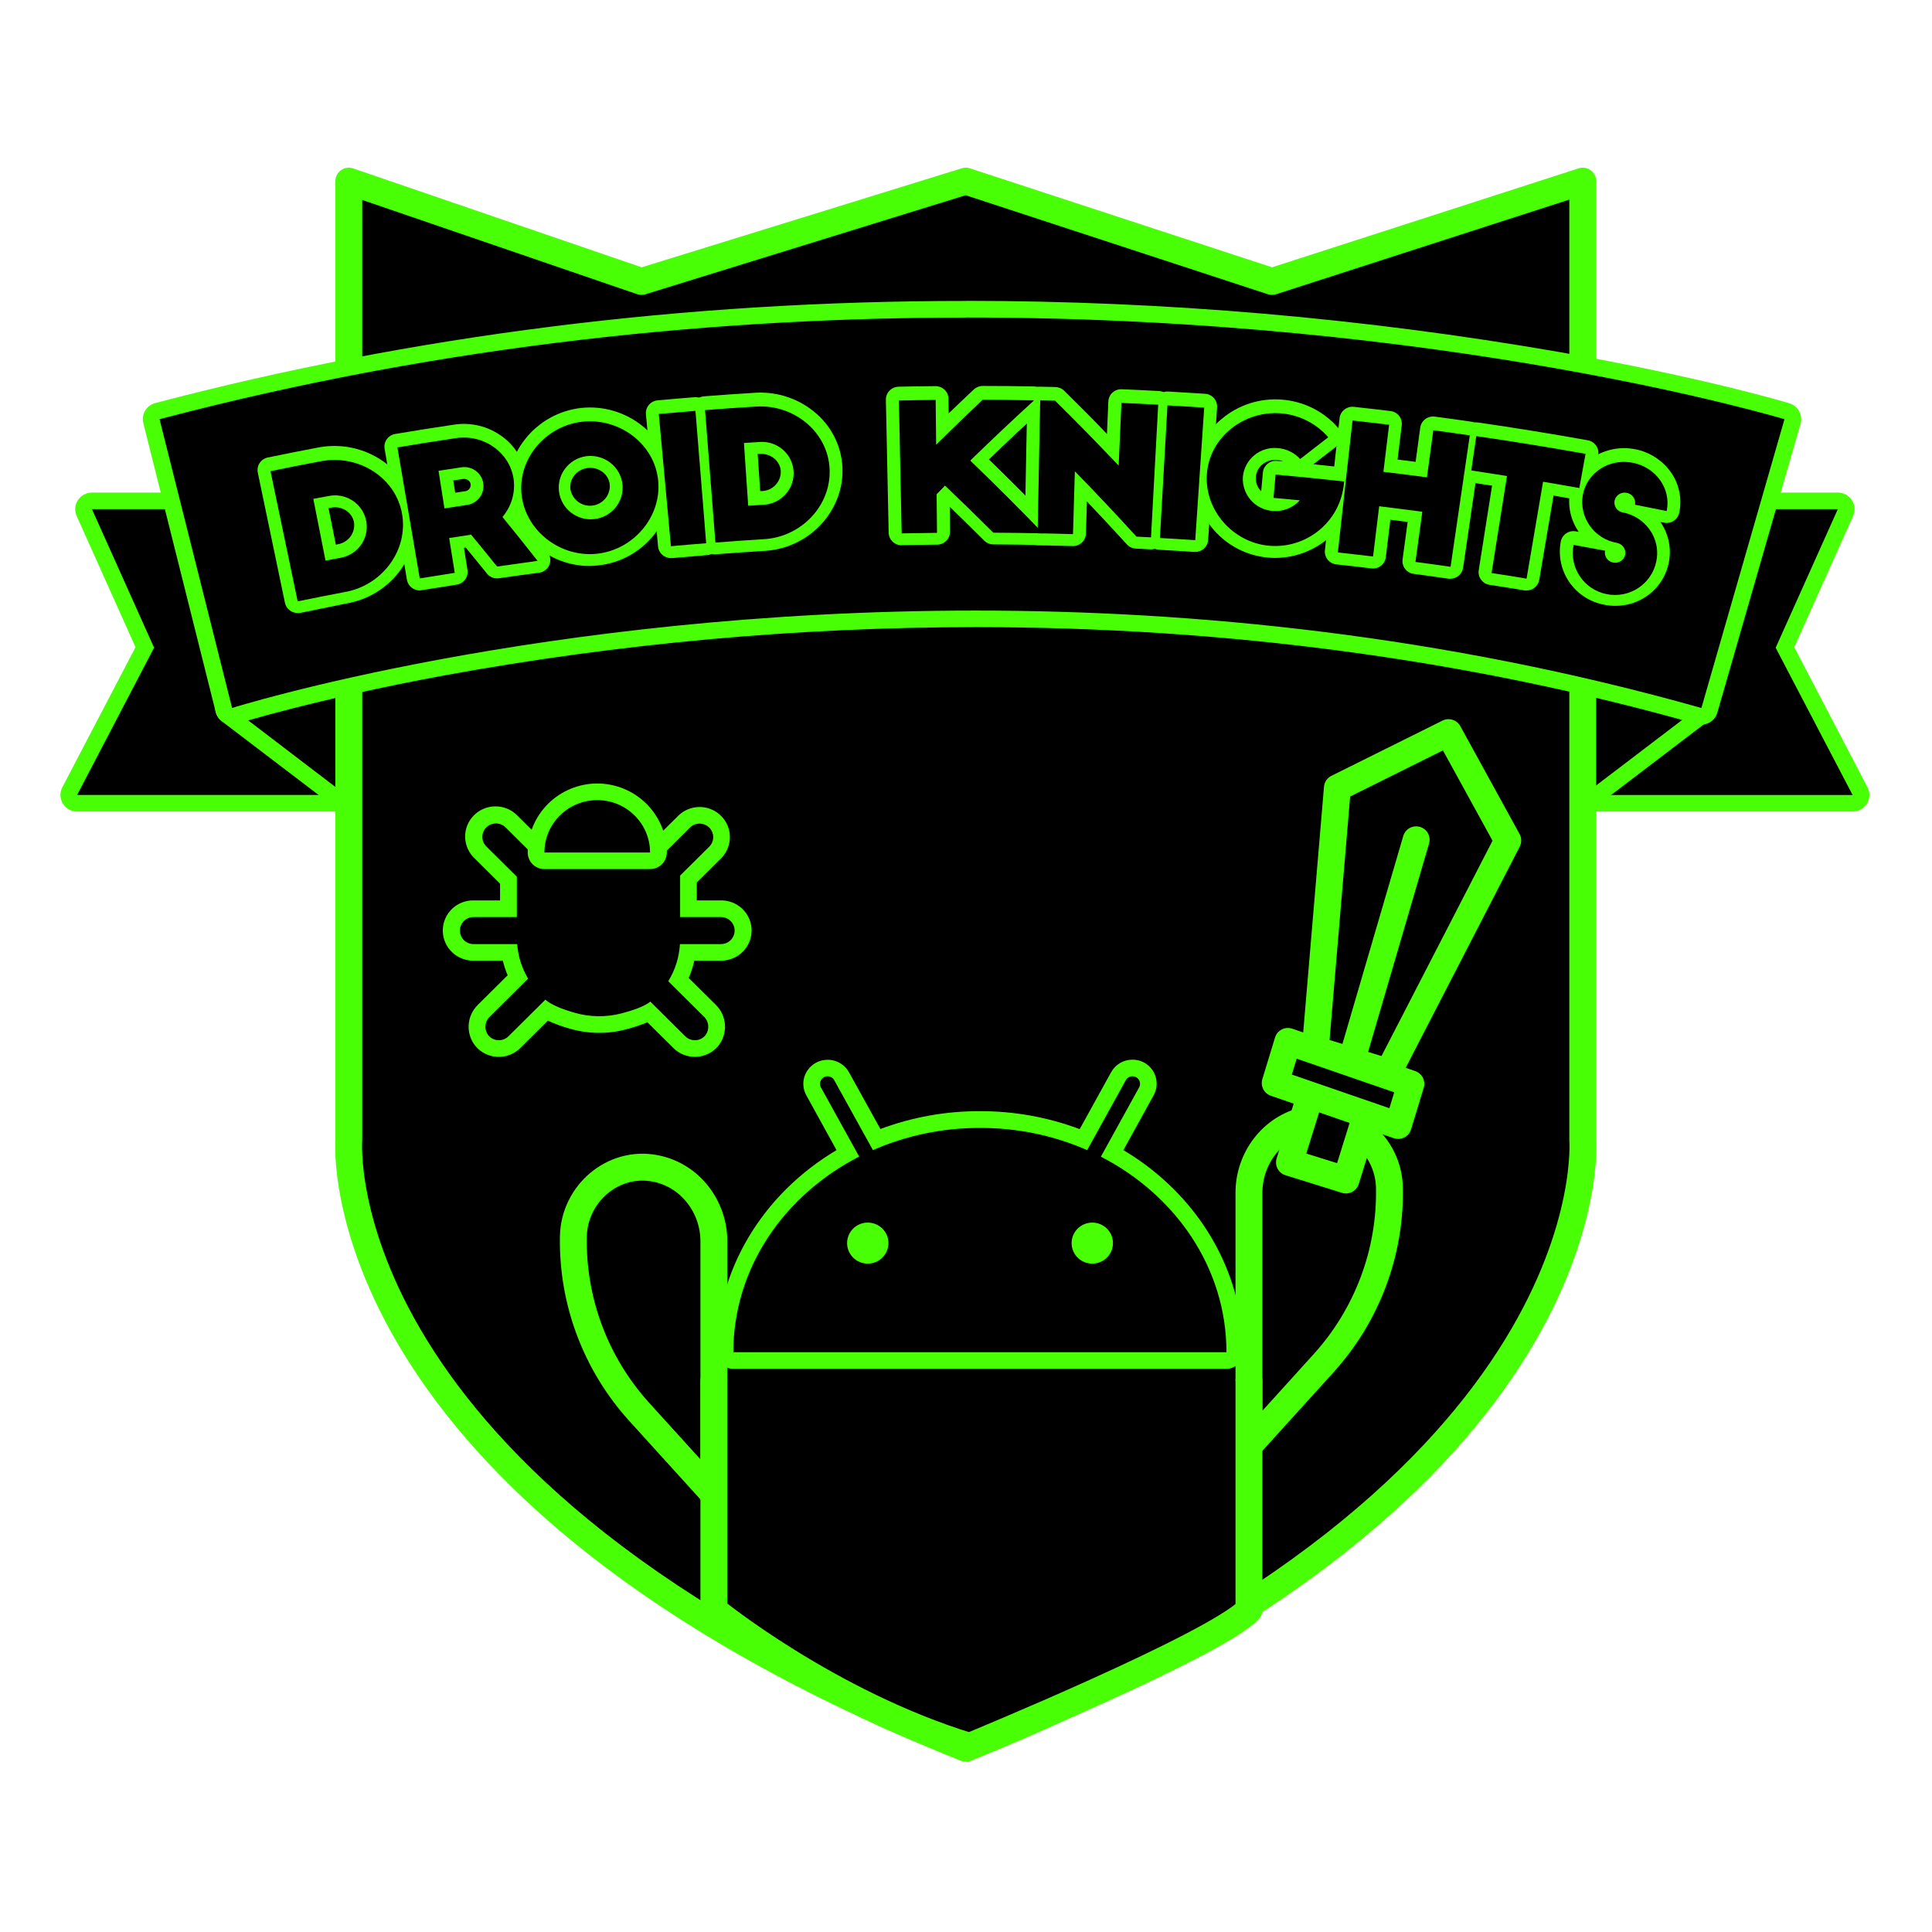 <?xml version="1.0" encoding="UTF-8" standalone="no"?>
<svg width="64px" height="64px" viewBox="0 0 64 64" version="1.1" xmlns="http://www.w3.org/2000/svg" xmlns:xlink="http://www.w3.org/1999/xlink">
    <!-- Generator: Sketch 42 (36781) - http://www.bohemiancoding.com/sketch -->
    <title>favicon</title>
    <desc>Created with Sketch.</desc>
    <defs></defs>
    <g id="드로이드나이츠" stroke="none" stroke-width="1" fill="none" fill-rule="evenodd">
        <g id="favicon" fill-rule="nonzero">
            <g id="dk_main_badge" transform="translate(2, 6)">
                <g id="Asset-1">
                    <g id="Layer_2">
                        <g id="Layer_1-2">
                            <path d="M49.923,20.609 C49.77,20.609 49.646,20.486 49.646,20.334 L49.646,10.867 C49.646,10.715 49.77,10.592 49.923,10.592 L58.882,10.592 C58.976,10.592 59.064,10.639 59.115,10.717 C59.166,10.795 59.174,10.894 59.136,10.979 L57.131,15.448 L59.62,20.208 C59.665,20.293 59.661,20.395 59.611,20.477 C59.561,20.559 59.471,20.609 59.374,20.609 L49.923,20.609 Z" id="Shape" fill="#000000"></path>
                            <path d="M58.88,10.867 L56.821,15.457 L59.37,20.335 L49.923,20.335 L49.923,10.867 L58.882,10.867 L58.88,10.867 Z M58.882,10.317 L49.923,10.317 C49.617,10.317 49.368,10.563 49.368,10.867 L49.368,20.334 C49.368,20.638 49.617,20.884 49.923,20.884 L59.371,20.884 C59.565,20.884 59.745,20.784 59.845,20.62 C59.946,20.456 59.953,20.252 59.864,20.081 L57.437,15.439 L59.387,11.091 C59.463,10.92 59.448,10.723 59.346,10.567 C59.243,10.411 59.068,10.317 58.88,10.317 L58.882,10.317 Z" id="Shape" fill="#49FF06"></path>
                            <path d="M50.461,20.609 C50.308,20.609 50.184,20.486 50.184,20.334 L50.184,16.024 C50.184,15.933 50.229,15.849 50.304,15.797 C50.379,15.746 50.475,15.735 50.56,15.767 L54.342,17.192 C54.436,17.228 54.503,17.311 54.518,17.409 C54.532,17.508 54.492,17.606 54.412,17.667 L50.63,20.552 C50.582,20.589 50.522,20.609 50.461,20.609 L50.461,20.609 Z" id="Shape" fill="#000000"></path>
                            <path d="M50.461,16.028 L54.243,17.453 L50.461,20.334 L50.461,16.024 L50.461,16.028 Z M50.461,15.473 C50.155,15.473 49.906,15.72 49.906,16.024 L49.906,20.334 C49.906,20.544 50.026,20.735 50.216,20.827 C50.405,20.92 50.631,20.898 50.798,20.771 L54.581,17.89 C54.74,17.769 54.821,17.571 54.792,17.374 C54.763,17.176 54.628,17.01 54.44,16.939 L50.658,15.514 C50.595,15.49 50.528,15.478 50.461,15.478 L50.461,15.473 Z" id="Shape" fill="#49FF06"></path>
                            <path d="M0.555,20.609 C0.458,20.609 0.368,20.559 0.318,20.477 C0.268,20.395 0.264,20.293 0.309,20.208 L2.798,15.448 L0.792,10.979 C0.754,10.894 0.762,10.795 0.813,10.717 C0.864,10.639 0.952,10.592 1.046,10.592 L10.005,10.592 C10.158,10.592 10.282,10.715 10.282,10.867 L10.282,20.334 C10.282,20.486 10.158,20.609 10.005,20.609 L0.555,20.609 Z" id="Shape" fill="#000000"></path>
                            <path d="M10.005,10.867 L10.005,20.334 L0.555,20.334 L3.104,15.456 L1.046,10.867 L10.005,10.867 L10.005,10.867 Z M10.005,10.317 L1.046,10.317 C0.858,10.317 0.683,10.411 0.581,10.567 C0.478,10.723 0.463,10.92 0.539,11.091 L2.489,15.439 L0.062,20.085 C-0.025,20.255 -0.017,20.458 0.083,20.621 C0.184,20.784 0.362,20.884 0.555,20.884 L10.005,20.884 C10.311,20.884 10.56,20.638 10.56,20.334 L10.56,10.867 C10.56,10.563 10.311,10.317 10.005,10.317 L10.005,10.317 Z" id="Shape" fill="#49FF06"></path>
                            <path d="M9.465,20.609 C9.404,20.609 9.344,20.589 9.296,20.552 L5.514,17.672 C5.434,17.611 5.394,17.512 5.408,17.414 C5.423,17.315 5.49,17.232 5.584,17.197 L9.366,15.774 C9.451,15.742 9.547,15.753 9.622,15.805 C9.697,15.856 9.742,15.941 9.742,16.031 L9.742,20.341 C9.742,20.493 9.618,20.617 9.465,20.617 L9.465,20.609 Z" id="Shape" fill="#000000"></path>
                            <path d="M9.465,16.028 L9.465,20.339 L5.683,17.453 L9.465,16.028 L9.465,16.028 Z M9.465,15.478 C9.398,15.478 9.331,15.49 9.268,15.514 L5.486,16.939 C5.298,17.01 5.163,17.176 5.134,17.374 C5.105,17.571 5.186,17.769 5.345,17.89 L9.128,20.771 C9.295,20.898 9.521,20.92 9.71,20.827 C9.9,20.735 10.02,20.544 10.02,20.334 L10.02,16.024 C10.02,15.72 9.771,15.473 9.465,15.473 L9.465,15.478 Z" id="Shape" fill="#49FF06"></path>
                            <path d="M50.431,31.76 L50.431,0 L40.137,3.323 L29.993,0 L19.249,3.323 L9.554,0 L9.554,31.76 C9.554,31.76 8.629,43.345 29.993,51.914 C51.36,43.345 50.431,31.76 50.431,31.76 Z" id="Shape" stroke="#49FF06" stroke-width="0.891" stroke-linecap="round" stroke-linejoin="round" fill="#000000"></path>
                            <path d="M54.361,17.729 C54.335,17.728 54.309,17.725 54.285,17.718 C46.732,15.583 38.67,14.501 30.322,14.501 C16.115,14.501 5.872,17.683 5.77,17.711 C5.697,17.735 5.617,17.728 5.549,17.691 C5.482,17.654 5.433,17.591 5.414,17.517 L3.016,7.951 C2.979,7.806 3.067,7.658 3.214,7.619 C11.712,5.378 20.727,4.242 30.012,4.242 C45.821,4.242 57.081,7.587 57.192,7.621 C57.336,7.665 57.419,7.816 57.377,7.96 L54.622,17.529 C54.589,17.645 54.483,17.726 54.361,17.729 Z" id="Shape" fill="#000000"></path>
                            <path d="M30.012,4.517 C45.96,4.517 57.113,7.887 57.113,7.887 L54.361,17.453 C45.795,15.033 37.535,14.226 30.324,14.226 C15.901,14.226 5.688,17.453 5.688,17.453 L3.285,7.887 C12.864,5.361 22.036,4.52 30.012,4.52 L30.012,4.517 Z M30.012,3.969 C20.703,3.966 11.663,5.106 3.143,7.352 C2.85,7.43 2.674,7.726 2.748,8.017 L5.145,17.586 C5.182,17.734 5.28,17.859 5.413,17.932 C5.547,18.006 5.705,18.021 5.851,17.975 C5.876,17.967 8.44,17.166 12.717,16.374 C18.523,15.314 24.414,14.778 30.318,14.774 C38.639,14.774 46.677,15.852 54.205,17.984 C54.5,18.067 54.806,17.898 54.89,17.606 L57.645,8.037 C57.729,7.748 57.564,7.447 57.276,7.359 C57.16,7.324 54.4,6.498 49.641,5.659 C43.159,4.535 36.592,3.968 30.012,3.966 L30.012,3.969 Z" id="Shape" fill="#49FF06"></path>
                            <path d="M22.295,39.069 C22.142,39.069 22.018,38.946 22.018,38.794 C22.018,36.097 23.568,33.596 26.086,32.202 L24.954,30.154 C24.886,30.034 24.869,29.89 24.909,29.757 C24.968,29.553 25.146,29.404 25.359,29.381 C25.573,29.358 25.779,29.465 25.881,29.652 L27.04,31.743 C28.124,31.303 29.284,31.079 30.455,31.083 L30.472,31.083 C31.645,31.079 32.808,31.305 33.893,31.747 L35.051,29.649 C35.142,29.48 35.319,29.375 35.513,29.374 C35.748,29.373 35.956,29.528 36.02,29.753 C36.06,29.887 36.043,30.031 35.974,30.153 L34.843,32.201 C37.357,33.596 38.906,36.096 38.906,38.788 C38.906,38.94 38.782,39.063 38.628,39.063 L22.295,39.069 Z M26.748,34.774 C26.523,34.774 26.341,34.956 26.341,35.179 C26.341,35.402 26.523,35.583 26.748,35.583 C26.973,35.583 27.156,35.402 27.156,35.179 C27.156,35.072 27.114,34.968 27.037,34.892 C26.96,34.816 26.856,34.774 26.748,34.774 L26.748,34.774 Z M34.185,34.774 C33.96,34.776 33.779,34.957 33.778,35.18 C33.778,35.403 33.96,35.584 34.184,35.584 C34.409,35.584 34.591,35.403 34.591,35.18 C34.592,34.957 34.41,34.775 34.184,34.773 L34.185,34.774 Z" id="Shape" fill="#000000"></path>
                            <path d="M35.515,29.653 C35.557,29.653 35.598,29.663 35.635,29.683 C35.693,29.715 35.737,29.769 35.755,29.833 C35.774,29.897 35.766,29.965 35.734,30.023 L34.468,32.316 C36.952,33.592 38.628,36.011 38.628,38.794 L22.293,38.794 C22.293,36.011 23.973,33.587 26.461,32.314 L25.194,30.022 C25.152,29.943 25.154,29.848 25.201,29.772 C25.247,29.697 25.331,29.651 25.421,29.653 C25.511,29.655 25.593,29.705 25.635,29.783 L26.917,32.099 C28.031,31.611 29.236,31.361 30.454,31.365 L30.472,31.365 C31.692,31.361 32.899,31.611 34.015,32.099 L35.294,29.782 C35.338,29.702 35.423,29.652 35.515,29.653 L35.515,29.653 Z M34.183,35.859 L34.183,35.859 C34.562,35.859 34.868,35.555 34.868,35.179 C34.868,34.804 34.562,34.5 34.183,34.5 C33.805,34.5 33.498,34.804 33.498,35.179 C33.498,35.36 33.57,35.533 33.698,35.66 C33.827,35.788 34.002,35.859 34.183,35.859 L34.183,35.859 Z M26.746,35.859 C27.124,35.859 27.431,35.555 27.431,35.179 C27.431,34.804 27.124,34.5 26.746,34.5 L26.746,34.5 C26.367,34.5 26.061,34.804 26.061,35.179 C26.061,35.555 26.367,35.859 26.746,35.859 L26.746,35.859 Z M35.514,29.103 L35.514,29.103 C35.217,29.102 34.945,29.264 34.805,29.523 L33.766,31.404 C32.714,31.008 31.597,30.807 30.471,30.809 L30.453,30.809 C29.329,30.806 28.215,31.006 27.164,31.4 L26.123,29.52 C25.965,29.237 25.652,29.076 25.329,29.112 C25.005,29.147 24.735,29.372 24.643,29.682 C24.583,29.886 24.609,30.105 24.714,30.29 L25.711,32.099 C23.247,33.566 21.736,36.083 21.736,38.794 C21.736,39.098 21.984,39.344 22.291,39.344 L22.291,39.344 L38.626,39.344 C38.932,39.344 39.18,39.098 39.18,38.794 C39.18,36.088 37.675,33.566 35.214,32.099 L36.215,30.285 C36.43,29.898 36.289,29.413 35.9,29.199 L35.89,29.193 C35.773,29.133 35.642,29.101 35.51,29.102 L35.514,29.103 Z M34.183,35.309 C34.149,35.309 34.116,35.295 34.092,35.271 C34.067,35.246 34.054,35.214 34.054,35.179 C34.054,35.108 34.112,35.051 34.183,35.051 C34.255,35.051 34.313,35.108 34.313,35.179 C34.313,35.213 34.3,35.246 34.276,35.271 C34.252,35.295 34.219,35.309 34.184,35.309 L34.183,35.309 Z M26.747,35.309 C26.676,35.308 26.618,35.251 26.618,35.18 C26.618,35.128 26.65,35.081 26.698,35.062 C26.747,35.042 26.803,35.053 26.839,35.09 C26.876,35.127 26.887,35.182 26.867,35.23 C26.847,35.278 26.799,35.309 26.747,35.309 Z" id="Shape" fill="#49FF06"></path>
                            <path d="M21.648,43.497 L21.648,35.119 C21.648,33.981 20.874,32.952 19.752,32.714 L19.701,32.704 C18.306,32.434 17.02,33.548 16.994,34.957 L16.994,34.957 C16.952,37.1 17.732,39.179 19.177,40.773 L21.648,43.497 Z" id="Shape" stroke="#49FF06" stroke-width="0.891" stroke-linecap="round" stroke-linejoin="round" fill="#000000"></path>
                            <path d="M39.373,41.888 L39.373,33.509 C39.373,32.371 40.146,31.342 41.269,31.105 L41.32,31.095 C42.715,30.824 44.001,31.938 44.027,33.348 L44.027,33.348 C44.068,35.49 43.288,37.567 41.844,39.16 L39.373,41.888 Z" id="Shape" stroke="#49FF06" stroke-width="0.891" stroke-linecap="round" stroke-linejoin="round" fill="#000000"></path>
                            <path d="M21.648,39.744 L21.648,47.337 C21.648,47.337 25.439,50.423 30.117,51.851 C30.117,51.851 38.183,48.539 39.373,47.337 L39.373,39.744" id="Shape" stroke="#49FF06" stroke-width="0.891" stroke-linecap="round" stroke-linejoin="round" fill="#000000"></path>
                            <path d="M21.018,28.733 C20.825,28.733 20.64,28.657 20.504,28.521 L19.507,27.53 C19.239,27.662 18.957,27.763 18.667,27.832 C18.107,27.979 17.517,27.972 16.961,27.811 C16.661,27.733 16.372,27.619 16.099,27.472 L15.038,28.522 C14.894,28.665 14.696,28.741 14.493,28.733 C14.29,28.724 14.099,28.632 13.967,28.478 C13.725,28.178 13.752,27.745 14.031,27.477 L15.149,26.369 C15.019,26.11 14.93,25.833 14.884,25.548 L13.706,25.548 C13.439,25.557 13.189,25.422 13.053,25.194 C12.917,24.967 12.917,24.684 13.053,24.457 C13.189,24.23 13.439,24.094 13.706,24.103 L14.844,24.103 L14.844,23.157 L13.919,22.24 C13.727,22.059 13.649,21.789 13.715,21.535 C13.781,21.28 13.982,21.081 14.238,21.016 C14.495,20.95 14.767,21.027 14.949,21.218 L15.874,22.135 L19.744,22.135 L20.668,21.218 C20.955,20.949 21.405,20.955 21.684,21.232 C21.963,21.509 21.97,21.956 21.698,22.24 L20.815,23.116 L20.815,24.101 L21.864,24.101 C22.131,24.091 22.381,24.227 22.517,24.454 C22.653,24.681 22.653,24.964 22.517,25.192 C22.381,25.419 22.131,25.555 21.864,25.545 L20.773,25.545 C20.727,25.862 20.628,26.169 20.481,26.454 L21.51,27.475 C21.789,27.742 21.817,28.176 21.574,28.475 C21.436,28.638 21.233,28.732 21.018,28.733 Z" id="Shape" fill="#000000"></path>
                            <path d="M21.176,21.283 C21.358,21.283 21.523,21.392 21.592,21.56 C21.662,21.727 21.624,21.919 21.495,22.047 L20.53,23.004 L20.53,24.379 L21.864,24.379 C22.03,24.372 22.187,24.456 22.272,24.597 C22.357,24.738 22.357,24.915 22.272,25.056 C22.187,25.198 22.03,25.281 21.864,25.274 L20.524,25.274 C20.499,25.709 20.366,26.132 20.137,26.504 L21.314,27.673 C21.491,27.839 21.512,28.11 21.363,28.301 C21.282,28.396 21.164,28.454 21.038,28.459 C20.912,28.464 20.79,28.417 20.7,28.329 L19.543,27.18 C19.343,27.342 18.953,27.474 18.594,27.568 C18.082,27.702 17.544,27.696 17.036,27.549 C16.666,27.444 16.27,27.296 16.065,27.116 L14.843,28.329 C14.754,28.417 14.631,28.464 14.505,28.459 C14.379,28.454 14.261,28.396 14.18,28.301 C14.031,28.11 14.052,27.839 14.229,27.673 L15.493,26.419 C15.285,26.07 15.162,25.678 15.132,25.274 L13.706,25.274 C13.54,25.281 13.383,25.198 13.298,25.056 C13.213,24.915 13.213,24.738 13.298,24.597 C13.383,24.456 13.54,24.372 13.706,24.379 L15.121,24.379 L15.121,23.043 L14.117,22.047 C13.999,21.935 13.952,21.768 13.993,21.612 C14.034,21.455 14.158,21.332 14.316,21.292 C14.474,21.251 14.642,21.298 14.755,21.414 L15.756,22.409 L19.855,22.409 L20.857,21.414 C20.941,21.33 21.056,21.283 21.176,21.283 L21.176,21.283 Z M21.176,20.733 C20.909,20.733 20.653,20.838 20.465,21.026 L19.625,21.858 L15.986,21.858 L15.146,21.026 C14.895,20.761 14.518,20.653 14.163,20.744 C13.809,20.834 13.532,21.109 13.44,21.461 C13.349,21.813 13.458,22.187 13.724,22.436 L14.565,23.271 L14.565,23.827 L13.705,23.827 C13.338,23.816 12.995,24.004 12.808,24.317 C12.622,24.63 12.622,25.019 12.808,25.332 C12.995,25.645 13.338,25.833 13.705,25.822 L14.656,25.822 C14.696,25.988 14.75,26.151 14.816,26.308 L13.834,27.282 C13.453,27.651 13.418,28.248 13.755,28.658 C13.936,28.871 14.2,28.998 14.481,29.01 C14.762,29.021 15.035,28.916 15.234,28.718 L16.148,27.811 C16.385,27.919 16.63,28.008 16.88,28.077 C17.485,28.252 18.126,28.26 18.734,28.1 C18.977,28.039 19.215,27.96 19.446,27.864 L20.307,28.717 C20.505,28.915 20.779,29.021 21.06,29.009 C21.341,28.998 21.604,28.87 21.786,28.657 C22.122,28.247 22.088,27.65 21.706,27.281 L20.815,26.397 C20.895,26.212 20.957,26.019 21,25.822 L21.861,25.822 C22.227,25.833 22.571,25.645 22.757,25.332 C22.944,25.019 22.944,24.63 22.757,24.317 C22.571,24.004 22.227,23.816 21.861,23.827 L21.082,23.827 L21.082,23.231 L21.884,22.436 C22.171,22.151 22.257,21.722 22.102,21.349 C21.946,20.976 21.58,20.733 21.173,20.733 L21.176,20.733 Z" id="Shape" fill="#49FF06"></path>
                            <path d="M16.035,22.516 C15.882,22.516 15.758,22.393 15.758,22.241 C15.758,21.13 16.666,20.23 17.785,20.23 C18.905,20.23 19.812,21.13 19.812,22.241 C19.812,22.393 19.688,22.516 19.535,22.516 L16.035,22.516 Z" id="Shape" fill="#000000"></path>
                            <path d="M17.785,20.505 C18.751,20.505 19.534,21.282 19.534,22.24 L16.035,22.24 C16.035,21.282 16.819,20.505 17.785,20.505 L17.785,20.505 Z M17.785,19.954 C16.514,19.958 15.485,20.979 15.481,22.24 C15.481,22.544 15.729,22.79 16.035,22.79 L19.535,22.79 C19.841,22.79 20.089,22.544 20.089,22.24 C20.085,20.979 19.056,19.958 17.786,19.954 L17.785,19.954 Z" id="Shape" fill="#49FF06"></path>
                            <path id="Shape" stroke="#49FF06" stroke-width="0.891" stroke-linecap="round" stroke-linejoin="round" fill="#000000"></path>
                            <polygon id="Shape" stroke="#49FF06" stroke-width="0.891" stroke-linecap="round" stroke-linejoin="round" fill="#000000" points="45.984 18.269 42.303 20.099 41.569 28.771 43.989 29.519 47.947 21.843"></polygon>
                            <rect id="Rectangle-path" stroke="#49FF06" stroke-width="0.891" stroke-linecap="round" stroke-linejoin="round" fill="#000000" transform="translate(42.09, 31.387) rotate(17.3) translate(-42.09, -31.387) " x="41.11" y="29.91" width="1.959" height="2.954"></rect>
                            <path d="M44.912,21.819 L42.77,29.142" id="Shape" stroke="#49FF06" stroke-width="0.891" stroke-linecap="round" stroke-linejoin="round" fill="#000000"></path>
                            <polygon id="Shape" stroke="#49FF06" stroke-width="0.891" stroke-linecap="round" stroke-linejoin="round" fill="#000000" points="44.317 31.283 40.243 29.877 40.663 28.498 44.737 29.903"></polygon>
                            <path d="M7.858,14.807 C7.418,14.808 7.038,14.501 6.95,14.073 L6.051,9.763 C6,9.523 6.047,9.274 6.183,9.069 C6.318,8.865 6.53,8.723 6.772,8.674 C7.448,8.536 7.799,8.466 8.48,8.337 C9.346,8.179 10.24,8.371 10.964,8.869 C11.638,9.331 12.095,10.044 12.233,10.845 C12.515,12.496 11.368,14.122 9.673,14.465 C9.008,14.591 8.691,14.654 8.047,14.786 C7.985,14.799 7.922,14.806 7.858,14.807 L7.858,14.807 Z" id="Shape" fill="#000000"></path>
                            <path d="M11.903,14.054 C11.449,14.055 11.062,13.73 10.988,13.286 L10.248,8.947 C10.206,8.706 10.264,8.458 10.407,8.259 C10.551,8.06 10.768,7.926 11.012,7.887 C11.79,7.757 12.191,7.694 12.963,7.578 C13.663,7.47 14.378,7.648 14.944,8.071 C15.869,8.748 16.208,9.965 15.765,11.018 C16.011,11.324 16.218,11.586 16.537,11.988 C16.744,12.248 16.794,12.598 16.667,12.905 C16.541,13.212 16.258,13.427 15.926,13.468 C15.395,13.537 15.129,13.573 14.598,13.651 C14.329,13.69 14.057,13.61 13.853,13.432 C13.711,13.662 13.474,13.818 13.206,13.859 C12.743,13.931 12.516,13.968 12.055,14.043 C12.005,14.051 11.954,14.054 11.903,14.054 Z" id="Shape" fill="#000000"></path>
                            <path d="M17.535,13.246 C15.963,13.246 14.577,12.091 14.368,10.53 C14.258,9.714 14.487,8.888 15.003,8.243 C15.538,7.564 16.324,7.125 17.187,7.024 L17.187,7.024 C18.054,6.93 18.923,7.183 19.599,7.728 C20.246,8.243 20.655,8.995 20.732,9.813 C20.889,11.501 19.617,13.031 17.896,13.225 C17.776,13.238 17.656,13.246 17.535,13.246 Z M17.551,9.995 L17.528,9.995 L17.528,9.995 C17.483,9.999 17.443,10.02 17.415,10.054 C17.395,10.077 17.386,10.107 17.389,10.137 C17.409,10.212 17.482,10.261 17.559,10.252 C17.637,10.243 17.697,10.179 17.7,10.102 C17.697,10.073 17.681,10.046 17.657,10.029 C17.626,10.006 17.589,9.995 17.551,9.996 L17.551,9.995 Z" id="Shape" fill="#000000"></path>
                            <path d="M20.225,12.984 C19.745,12.986 19.343,12.622 19.301,12.147 L18.899,7.765 C18.875,7.522 18.951,7.279 19.109,7.091 C19.266,6.903 19.493,6.786 19.739,6.765 C20.229,6.721 20.474,6.699 20.964,6.661 C21.209,6.64 21.453,6.718 21.641,6.876 C21.828,7.035 21.944,7.261 21.963,7.505 L22.318,11.89 C22.339,12.134 22.261,12.376 22.101,12.562 C21.941,12.748 21.713,12.863 21.467,12.882 C21.005,12.918 20.772,12.939 20.308,12.98 C20.282,12.983 20.253,12.984 20.225,12.984 Z" id="Shape" fill="#000000"></path>
                            <path d="M21.696,12.862 C21.211,12.863 20.808,12.492 20.772,12.012 L20.431,7.625 C20.411,7.381 20.49,7.14 20.65,6.954 C20.811,6.768 21.039,6.653 21.285,6.635 C21.968,6.583 22.324,6.558 23.014,6.515 C23.891,6.469 24.75,6.77 25.402,7.353 C26.012,7.897 26.376,8.661 26.41,9.474 C26.48,11.148 25.138,12.615 23.418,12.743 C22.753,12.784 22.432,12.806 21.771,12.858 C21.743,12.861 21.719,12.862 21.696,12.862 Z" id="Shape" fill="#000000"></path>
                            <path d="M27.866,12.559 C27.362,12.559 26.95,12.158 26.942,11.657 L26.849,7.255 C26.843,7.011 26.935,6.774 27.106,6.598 C27.276,6.421 27.511,6.32 27.757,6.315 C28.248,6.305 28.497,6.301 28.985,6.295 C29.292,6.294 29.579,6.444 29.752,6.695 L29.908,6.548 C30.08,6.384 30.309,6.293 30.548,6.293 L30.548,6.293 C31.233,6.293 31.587,6.299 32.269,6.311 C32.65,6.313 32.99,6.548 33.126,6.901 C33.261,7.254 33.165,7.654 32.883,7.907 C32.296,8.447 31.917,8.799 31.467,9.229 C32.061,9.812 32.65,10.406 33.224,11.002 C33.488,11.269 33.562,11.669 33.411,12.013 C33.259,12.356 32.912,12.573 32.534,12.561 C31.87,12.547 31.549,12.542 30.895,12.539 C30.651,12.535 30.418,12.436 30.248,12.264 L29.911,11.93 C29.781,12.292 29.436,12.536 29.048,12.539 C28.586,12.543 28.351,12.547 27.887,12.557 L27.866,12.559 Z" id="Shape" fill="#000000"></path>
                            <path d="M36.129,12.691 L36.078,12.691 L35.601,12.667 C35.355,12.655 35.124,12.547 34.959,12.366 C34.774,12.164 34.61,11.986 34.457,11.821 C34.38,12.274 33.977,12.6 33.514,12.585 C33.052,12.571 32.817,12.565 32.353,12.556 C32.107,12.552 31.872,12.451 31.701,12.275 C31.53,12.099 31.437,11.862 31.443,11.618 L31.529,7.216 C31.535,6.973 31.637,6.742 31.814,6.574 C31.99,6.402 32.229,6.31 32.476,6.317 L32.974,6.328 C33.213,6.333 33.44,6.43 33.608,6.598 C33.839,6.826 34.039,7.026 34.225,7.212 C34.281,6.733 34.701,6.379 35.186,6.401 C35.677,6.423 35.926,6.434 36.413,6.46 C36.66,6.472 36.891,6.581 37.056,6.763 C37.221,6.945 37.306,7.184 37.292,7.429 L37.054,11.822 C37.028,12.31 36.621,12.692 36.129,12.691 L36.129,12.691 Z" id="Shape" fill="#000000"></path>
                            <path d="M37.595,12.778 L37.532,12.778 C37.07,12.748 36.836,12.733 36.373,12.707 C36.127,12.694 35.898,12.584 35.734,12.403 C35.571,12.221 35.487,11.982 35.501,11.739 L35.75,7.346 C35.763,7.102 35.874,6.873 36.058,6.71 C36.242,6.547 36.483,6.464 36.729,6.478 C37.22,6.506 37.469,6.521 37.956,6.554 C38.202,6.569 38.432,6.681 38.594,6.865 C38.757,7.049 38.838,7.29 38.821,7.534 L38.52,11.922 C38.488,12.405 38.082,12.78 37.595,12.778 Z" id="Shape" fill="#000000"></path>
                            <path d="M40.245,12.978 C40.153,12.978 40.06,12.974 39.968,12.966 C38.247,12.814 36.943,11.315 37.059,9.617 C37.116,8.801 37.504,8.042 38.134,7.514 C38.796,6.953 39.657,6.677 40.524,6.748 C41.373,6.817 42.159,7.216 42.712,7.858 C43,8.189 43.013,8.675 42.742,9.021 C43.2,9.126 43.505,9.555 43.451,10.018 L43.433,10.182 L43.433,10.197 C43.215,11.781 41.857,12.966 40.245,12.978 L40.245,12.978 Z" id="Shape" fill="#000000"></path>
                            <path d="M46.052,13.665 C46.008,13.665 45.963,13.662 45.919,13.656 C45.457,13.59 45.227,13.558 44.766,13.496 C44.522,13.464 44.3,13.337 44.151,13.142 C44.137,13.123 44.123,13.104 44.11,13.083 C43.91,13.266 43.64,13.352 43.37,13.319 C42.908,13.264 42.677,13.238 42.214,13.186 C41.969,13.16 41.745,13.039 41.591,12.848 C41.436,12.657 41.366,12.413 41.394,12.17 L41.88,7.795 C41.906,7.552 42.029,7.329 42.221,7.177 C42.413,7.024 42.659,6.953 42.904,6.981 C43.393,7.034 43.637,7.063 44.126,7.121 C44.416,7.155 44.672,7.323 44.818,7.573 C44.847,7.543 44.878,7.515 44.91,7.489 C45.106,7.34 45.353,7.274 45.597,7.306 C46.085,7.371 46.329,7.405 46.817,7.474 C47.064,7.506 47.287,7.635 47.437,7.833 C47.587,8.03 47.65,8.279 47.612,8.524 L46.975,12.878 C46.91,13.332 46.518,13.669 46.056,13.667 L46.052,13.665 Z" id="Shape" fill="#000000"></path>
                            <path d="M48.568,14.058 C48.516,14.058 48.464,14.054 48.413,14.046 C47.951,13.968 47.724,13.931 47.263,13.862 C47.02,13.825 46.801,13.693 46.656,13.495 C46.511,13.297 46.452,13.051 46.491,12.809 L46.861,10.506 L46.605,10.469 C46.361,10.434 46.141,10.304 45.994,10.108 C45.847,9.912 45.785,9.666 45.822,9.424 L45.99,8.286 C46.025,8.044 46.156,7.826 46.353,7.681 C46.551,7.535 46.799,7.473 47.042,7.509 C48.256,7.684 49.485,7.883 50.693,8.101 C50.935,8.143 51.151,8.28 51.291,8.481 C51.431,8.681 51.485,8.929 51.441,9.169 L51.236,10.301 C51.193,10.542 51.055,10.756 50.853,10.895 C50.65,11.035 50.4,11.088 50.158,11.044 L49.88,10.994 L49.489,13.293 C49.415,13.737 49.028,14.063 48.574,14.061 L48.568,14.058 Z" id="Shape" fill="#000000"></path>
                            <path d="M51.502,14.564 C51.352,14.564 51.203,14.55 51.056,14.521 C50.454,14.413 49.921,14.07 49.574,13.57 C49.227,13.07 49.095,12.453 49.207,11.856 C49.25,11.622 49.383,11.414 49.577,11.275 C49.471,10.929 49.45,10.562 49.516,10.206 C49.623,9.615 49.966,9.092 50.467,8.755 C51.563,8.027 53.045,8.314 53.784,9.397 C54.12,9.893 54.24,10.502 54.117,11.087 C54.069,11.322 53.929,11.529 53.728,11.663 C53.832,12.017 53.846,12.392 53.769,12.753 C53.539,13.812 52.594,14.567 51.502,14.564 L51.502,14.564 Z" id="Shape" fill="#000000"></path>
                            <path d="M7.858,14.307 C7.655,14.306 7.481,14.165 7.439,13.968 L6.54,9.657 C6.517,9.547 6.539,9.432 6.601,9.337 C6.664,9.243 6.761,9.177 6.873,9.155 C7.554,9.015 7.89,8.949 8.573,8.818 C9.307,8.685 10.064,8.848 10.676,9.27 C11.24,9.656 11.624,10.251 11.74,10.921 C11.978,12.313 11.006,13.682 9.573,13.972 C8.912,14.106 8.598,14.169 7.951,14.302 C7.92,14.307 7.889,14.309 7.858,14.307 Z M7.465,9.905 L8.191,13.382 C8.597,13.3 8.903,13.24 9.407,13.144 C10.387,12.946 11.056,12.014 10.895,11.069 C10.818,10.622 10.561,10.225 10.184,9.968 C9.761,9.676 9.237,9.564 8.73,9.655 C8.21,9.76 7.893,9.821 7.466,9.905 L7.465,9.905 Z M8.783,12.965 C8.578,12.965 8.403,12.821 8.363,12.622 L7.959,10.578 C7.914,10.348 8.065,10.124 8.297,10.079 L8.8,9.983 C9.201,9.905 9.617,9.99 9.953,10.219 C10.274,10.434 10.495,10.769 10.564,11.147 C10.701,11.95 10.163,12.714 9.355,12.862 L8.865,12.954 C8.838,12.96 8.81,12.964 8.783,12.965 L8.783,12.965 Z M8.883,10.832 L9.125,12.042 L9.198,12.028 C9.546,11.967 9.781,11.64 9.725,11.294 C9.695,11.14 9.604,11.004 9.472,10.916 C9.324,10.818 9.142,10.782 8.968,10.817 L8.883,10.832 Z" id="Shape" fill="#49FF06"></path>
                            <path d="M11.903,13.559 C11.694,13.559 11.515,13.409 11.48,13.205 L10.741,8.866 C10.722,8.755 10.748,8.64 10.814,8.549 C10.88,8.457 10.98,8.395 11.092,8.376 C11.876,8.245 12.258,8.184 13.034,8.068 C13.601,7.979 14.181,8.122 14.64,8.464 C15.076,8.783 15.362,9.263 15.435,9.795 C15.494,10.24 15.401,10.691 15.173,11.079 C15.518,11.504 15.742,11.787 16.139,12.289 C16.233,12.409 16.256,12.569 16.199,12.71 C16.142,12.851 16.013,12.951 15.862,12.972 C15.327,13.042 15.061,13.079 14.527,13.156 C14.376,13.178 14.226,13.119 14.131,13.001 C13.845,12.647 13.679,12.442 13.428,12.138 L13.369,12.147 L13.486,12.881 C13.522,13.113 13.363,13.33 13.129,13.367 C12.667,13.439 12.435,13.476 11.973,13.55 C11.95,13.555 11.927,13.558 11.903,13.559 Z M11.66,9.144 L12.254,12.644 L12.573,12.593 L12.457,11.859 C12.439,11.748 12.467,11.634 12.533,11.543 C12.6,11.451 12.701,11.39 12.814,11.373 C13.106,11.327 13.251,11.305 13.543,11.261 C13.693,11.239 13.843,11.296 13.939,11.412 C14.231,11.766 14.401,11.973 14.648,12.28 L15.007,12.23 C14.792,11.954 14.596,11.716 14.31,11.365 C14.18,11.208 14.18,10.982 14.31,10.826 C14.528,10.572 14.628,10.239 14.588,9.908 C14.544,9.602 14.377,9.326 14.125,9.144 C13.849,8.939 13.501,8.854 13.16,8.908 C12.547,9 12.181,9.057 11.66,9.144 Z M12.723,11.233 C12.513,11.232 12.334,11.08 12.3,10.874 L12.102,9.63 C12.065,9.398 12.225,9.18 12.459,9.144 C12.756,9.097 12.905,9.075 13.198,9.03 C13.487,8.985 13.783,9.057 14.018,9.23 C14.245,9.395 14.395,9.644 14.434,9.92 C14.474,10.2 14.4,10.485 14.227,10.71 C14.054,10.935 13.798,11.082 13.515,11.118 C13.223,11.162 13.077,11.184 12.785,11.23 C12.764,11.232 12.743,11.233 12.722,11.232 L12.723,11.233 Z M13.015,9.916 L13.08,10.322 L13.392,10.275 C13.451,10.271 13.505,10.244 13.542,10.199 C13.58,10.155 13.597,10.097 13.591,10.04 C13.583,9.988 13.555,9.941 13.512,9.91 C13.459,9.872 13.392,9.856 13.328,9.868 L13.015,9.916 Z" id="Shape" fill="#49FF06"></path>
                            <path d="M17.534,12.748 C16.194,12.75 15.056,11.776 14.862,10.461 C14.771,9.777 14.964,9.085 15.397,8.545 C15.849,7.97 16.515,7.598 17.246,7.514 L17.246,7.514 C17.977,7.435 18.709,7.65 19.28,8.111 C19.821,8.54 20.165,9.169 20.232,9.853 C20.364,11.274 19.29,12.563 17.838,12.727 C17.737,12.739 17.636,12.746 17.534,12.748 Z M17.34,8.359 C16.839,8.417 16.383,8.673 16.072,9.067 C15.781,9.429 15.651,9.893 15.712,10.351 C15.84,11.295 16.772,12.002 17.746,11.889 C18.719,11.777 19.471,10.886 19.383,9.939 C19.338,9.481 19.107,9.06 18.743,8.774 C18.351,8.457 17.846,8.309 17.343,8.362 L17.34,8.359 Z M17.538,11.598 C16.781,11.6 16.141,11.044 16.043,10.3 C15.994,9.914 16.105,9.524 16.35,9.22 C16.878,8.562 17.844,8.453 18.508,8.978 C18.813,9.221 19.007,9.577 19.045,9.964 C19.121,10.778 18.524,11.502 17.705,11.59 C17.65,11.597 17.594,11.6 17.538,11.6 L17.538,11.598 Z M17.473,9.503 C17.296,9.522 17.135,9.61 17.025,9.749 C16.922,9.876 16.876,10.038 16.895,10.199 C16.948,10.546 17.267,10.789 17.618,10.749 C17.969,10.71 18.226,10.402 18.199,10.052 C18.182,9.891 18.1,9.744 17.972,9.643 C17.832,9.532 17.652,9.481 17.473,9.503 L17.473,9.503 Z" id="Shape" fill="#49FF06"></path>
                            <path d="M20.225,12.488 C20.004,12.488 19.819,12.321 19.799,12.102 L19.397,7.72 C19.377,7.488 19.55,7.283 19.784,7.262 C20.271,7.218 20.516,7.197 21.004,7.158 C21.117,7.148 21.23,7.184 21.317,7.257 C21.404,7.33 21.457,7.435 21.466,7.548 L21.818,11.931 C21.828,12.043 21.791,12.155 21.718,12.241 C21.644,12.327 21.539,12.38 21.425,12.389 C20.963,12.426 20.727,12.446 20.262,12.488 L20.225,12.488 Z M20.289,8.071 L20.616,11.602 L20.935,11.575 L20.649,8.036 L20.289,8.071 Z" id="Shape" fill="#49FF06"></path>
                            <path d="M21.696,12.365 C21.473,12.366 21.286,12.195 21.269,11.974 L20.926,7.587 C20.917,7.475 20.953,7.363 21.027,7.277 C21.101,7.191 21.206,7.138 21.32,7.129 C22.009,7.075 22.346,7.053 23.042,7.009 C23.784,6.97 24.511,7.225 25.062,7.719 C25.573,8.174 25.878,8.814 25.907,9.494 C25.966,10.904 24.831,12.141 23.378,12.245 C22.716,12.286 22.393,12.309 21.729,12.36 L21.696,12.365 Z M21.814,7.945 L22.091,11.485 C22.506,11.454 22.815,11.434 23.32,11.402 C24.312,11.328 25.092,10.485 25.052,9.531 C25.032,9.076 24.828,8.648 24.485,8.346 C24.105,8.005 23.603,7.829 23.091,7.856 C22.563,7.887 22.243,7.913 21.813,7.945 L21.814,7.945 Z M22.782,11.147 C22.557,11.147 22.37,10.973 22.355,10.75 L22.215,8.672 C22.207,8.56 22.245,8.449 22.32,8.364 C22.394,8.279 22.5,8.228 22.613,8.22 L23.123,8.187 C23.529,8.16 23.929,8.297 24.232,8.566 C24.523,8.82 24.699,9.179 24.72,9.564 C24.755,10.377 24.126,11.067 23.307,11.114 L22.811,11.147 L22.782,11.147 Z M23.099,9.037 L23.182,10.267 L23.254,10.267 C23.603,10.248 23.874,9.956 23.865,9.609 C23.856,9.452 23.783,9.305 23.663,9.201 C23.529,9.084 23.354,9.025 23.176,9.036 L23.099,9.037 Z" id="Shape" fill="#49FF06"></path>
                            <path d="M27.866,12.063 C27.633,12.063 27.443,11.878 27.438,11.646 L27.346,7.244 C27.343,7.132 27.386,7.023 27.465,6.941 C27.543,6.86 27.651,6.813 27.765,6.81 C28.254,6.8 28.499,6.796 28.988,6.791 C29.101,6.792 29.21,6.835 29.292,6.912 C29.373,6.991 29.419,7.099 29.42,7.211 L29.426,7.695 C29.674,7.454 29.918,7.222 30.258,6.902 C30.338,6.827 30.444,6.785 30.554,6.785 L30.554,6.785 C31.244,6.785 31.58,6.79 32.267,6.802 C32.44,6.806 32.594,6.914 32.656,7.075 C32.718,7.236 32.676,7.418 32.55,7.536 C31.81,8.218 31.398,8.602 30.759,9.219 C31.473,9.913 32.182,10.624 32.871,11.337 C32.99,11.46 33.023,11.642 32.956,11.799 C32.888,11.955 32.733,12.057 32.561,12.056 L32.552,12.056 C31.885,12.043 31.561,12.038 30.905,12.034 C30.792,12.034 30.684,11.989 30.605,11.91 C30.135,11.443 29.842,11.154 29.461,10.787 L29.47,11.612 C29.472,11.847 29.283,12.039 29.047,12.042 C28.585,12.046 28.347,12.051 27.88,12.06 L27.866,12.063 Z M28.209,7.655 L28.286,11.204 L28.605,11.199 L28.596,10.344 C28.595,10.232 28.639,10.124 28.718,10.043 L28.995,9.758 C29.16,9.592 29.429,9.588 29.598,9.75 C30.205,10.328 30.522,10.635 31.077,11.191 L31.523,11.191 C30.968,10.629 30.403,10.072 29.837,9.527 C29.754,9.447 29.708,9.337 29.708,9.222 C29.708,9.108 29.754,8.998 29.837,8.918 C30.384,8.388 30.751,8.037 31.178,7.634 L30.716,7.634 C30.172,8.149 29.871,8.44 29.304,9 C29.182,9.121 28.999,9.158 28.839,9.093 C28.68,9.028 28.575,8.874 28.573,8.703 L28.567,7.65 L28.209,7.655 Z" id="Shape" fill="#49FF06"></path>
                            <path d="M36.129,12.198 L36.105,12.198 L35.627,12.173 C35.513,12.167 35.407,12.117 35.331,12.034 C34.79,11.445 34.433,11.059 34.005,10.611 L33.973,11.678 C33.969,11.79 33.921,11.897 33.838,11.975 C33.754,12.051 33.644,12.093 33.531,12.09 C33.068,12.076 32.831,12.071 32.364,12.062 C32.25,12.06 32.142,12.013 32.064,11.932 C31.985,11.85 31.942,11.742 31.944,11.629 L32.03,7.227 C32.032,7.114 32.079,7.007 32.161,6.929 C32.242,6.848 32.353,6.805 32.467,6.81 L32.963,6.821 C33.073,6.824 33.178,6.869 33.255,6.946 C33.846,7.529 34.227,7.913 34.669,8.375 L34.715,7.3 C34.72,7.188 34.77,7.081 34.853,7.005 C34.937,6.929 35.048,6.889 35.161,6.894 C35.651,6.915 35.895,6.927 36.384,6.953 C36.498,6.957 36.606,7.007 36.683,7.091 C36.761,7.175 36.801,7.286 36.795,7.399 L36.557,11.793 C36.547,12.02 36.358,12.198 36.129,12.198 L36.129,12.198 Z M32.81,11.221 L33.129,11.228 L33.178,9.571 C33.182,9.399 33.291,9.246 33.453,9.184 C33.615,9.122 33.799,9.164 33.918,9.289 C34.67,10.064 35.07,10.487 35.732,11.207 L35.917,7.782 L35.56,7.764 L35.489,9.415 C35.482,9.586 35.373,9.737 35.211,9.797 C35.05,9.857 34.867,9.815 34.749,9.69 C33.998,8.901 33.59,8.483 32.879,7.776 L32.81,11.221 Z" id="Shape" fill="#49FF06"></path>
                            <path d="M37.594,12.283 L37.565,12.283 C37.103,12.252 36.866,12.238 36.4,12.211 C36.287,12.205 36.18,12.154 36.104,12.07 C36.029,11.986 35.99,11.875 35.996,11.763 L36.246,7.37 C36.252,7.257 36.304,7.152 36.388,7.077 C36.473,7.002 36.585,6.964 36.698,6.97 C37.187,6.998 37.431,7.012 37.919,7.044 C38.033,7.052 38.138,7.104 38.213,7.188 C38.288,7.273 38.325,7.384 38.318,7.496 L38.021,11.887 C38.006,12.11 37.819,12.283 37.594,12.283 Z M36.876,11.387 L37.194,11.406 L37.434,7.864 L37.077,7.842 L36.876,11.387 Z" id="Shape" fill="#49FF06"></path>
                            <path d="M40.246,12.482 C40.169,12.482 40.09,12.478 40.011,12.472 C38.56,12.343 37.473,11.094 37.557,9.651 C37.605,8.966 37.93,8.33 38.459,7.887 C39.61,6.907 41.343,7.037 42.332,8.178 C42.408,8.266 42.445,8.382 42.433,8.498 C42.421,8.613 42.362,8.719 42.269,8.79 C41.957,9.03 41.775,9.17 41.508,9.379 C41.827,9.411 42.155,9.445 42.58,9.492 C42.693,9.504 42.796,9.561 42.867,9.648 C42.938,9.736 42.971,9.849 42.959,9.961 L42.94,10.124 C42.76,11.466 41.611,12.472 40.246,12.482 L40.246,12.482 Z M40.251,8.08 C39.797,8.08 39.358,8.242 39.014,8.535 C38.661,8.829 38.443,9.252 38.41,9.708 C38.345,10.66 39.112,11.542 40.086,11.624 C40.97,11.693 41.781,11.136 42.028,10.291 C41.776,10.264 41.555,10.241 41.334,10.219 C41.422,10.292 41.477,10.397 41.486,10.51 C41.495,10.624 41.458,10.736 41.383,10.822 C40.955,11.301 40.268,11.457 39.672,11.211 C39.076,10.965 38.703,10.371 38.744,9.732 C38.774,9.347 38.958,8.989 39.257,8.74 C39.775,8.313 40.512,8.269 41.077,8.631 L41.337,8.429 C41.062,8.235 40.74,8.117 40.403,8.088 C40.356,8.084 40.304,8.082 40.251,8.082 L40.251,8.08 Z M40.243,9.234 C40.086,9.234 39.935,9.288 39.814,9.388 C39.69,9.49 39.614,9.639 39.603,9.798 C39.587,9.975 39.652,10.15 39.778,10.275 L39.835,9.653 C39.856,9.42 40.063,9.248 40.297,9.267 L40.505,9.286 C40.44,9.259 40.37,9.243 40.3,9.237 C40.283,9.238 40.263,9.237 40.243,9.237 L40.243,9.234 Z" id="Shape" fill="#49FF06"></path>
                            <path d="M46.052,13.171 C46.031,13.172 46.011,13.172 45.99,13.171 C45.528,13.104 45.296,13.072 44.832,13.01 C44.719,12.996 44.616,12.937 44.547,12.847 C44.477,12.758 44.447,12.644 44.462,12.532 L44.63,11.291 L44.058,11.218 L43.906,12.462 C43.877,12.694 43.663,12.858 43.429,12.829 C42.967,12.773 42.733,12.746 42.268,12.696 C42.155,12.683 42.052,12.627 41.981,12.539 C41.91,12.451 41.877,12.339 41.889,12.227 L42.375,7.853 C42.388,7.741 42.444,7.639 42.533,7.568 C42.622,7.498 42.735,7.465 42.848,7.477 C43.335,7.53 43.578,7.559 44.064,7.617 C44.298,7.647 44.463,7.858 44.434,8.09 L44.296,9.223 L44.894,9.299 L45.047,8.168 C45.062,8.056 45.121,7.954 45.211,7.885 C45.301,7.816 45.416,7.786 45.529,7.801 C46.015,7.866 46.257,7.899 46.743,7.969 C46.855,7.985 46.957,8.045 47.024,8.135 C47.092,8.225 47.121,8.339 47.105,8.45 L46.468,12.805 C46.439,13.015 46.258,13.172 46.044,13.171 L46.052,13.171 Z M45.371,12.22 L45.69,12.264 L46.204,8.751 L45.847,8.702 L45.694,9.832 C45.68,9.944 45.621,10.046 45.53,10.115 C45.44,10.184 45.326,10.214 45.213,10.199 C44.639,10.123 44.351,10.086 43.775,10.016 C43.542,9.986 43.376,9.774 43.405,9.543 L43.544,8.41 L43.187,8.369 L42.795,11.898 L43.114,11.934 L43.266,10.69 C43.296,10.458 43.509,10.295 43.743,10.323 C44.317,10.392 44.603,10.428 45.176,10.506 C45.289,10.521 45.391,10.58 45.46,10.669 C45.53,10.759 45.56,10.872 45.545,10.984 L45.371,12.22 Z" id="Shape" fill="#49FF06"></path>
                            <path d="M48.568,13.562 C48.544,13.562 48.52,13.561 48.496,13.557 C48.034,13.48 47.803,13.442 47.341,13.373 C47.107,13.336 46.948,13.119 46.985,12.887 L47.427,10.088 C47.188,10.051 46.98,10.02 46.671,9.975 C46.559,9.959 46.458,9.899 46.39,9.809 C46.322,9.718 46.293,9.605 46.31,9.493 L46.478,8.355 C46.494,8.243 46.555,8.143 46.646,8.075 C46.738,8.008 46.852,7.979 46.965,7.996 C48.173,8.171 49.395,8.369 50.598,8.585 C50.83,8.627 50.985,8.848 50.943,9.078 L50.737,10.21 C50.718,10.321 50.654,10.42 50.561,10.484 C50.467,10.549 50.352,10.573 50.24,10.553 C49.922,10.496 49.709,10.461 49.463,10.417 L48.99,13.206 C48.955,13.411 48.777,13.561 48.568,13.56 L48.568,13.562 Z M47.897,12.596 L48.216,12.648 L48.692,9.855 C48.71,9.744 48.773,9.645 48.866,9.579 C48.958,9.514 49.073,9.488 49.185,9.507 C49.508,9.561 49.722,9.598 49.973,9.641 L50.027,9.345 C49.11,9.185 48.186,9.034 47.267,8.898 L47.222,9.195 C47.465,9.231 47.675,9.264 47.986,9.312 C48.099,9.33 48.199,9.391 48.266,9.482 C48.333,9.573 48.361,9.687 48.343,9.798 L47.897,12.596 Z" id="Shape" fill="#49FF06"></path>
                            <path d="M51.517,14.069 C51.394,14.069 51.272,14.058 51.152,14.034 C50.68,13.949 50.261,13.68 49.989,13.288 C49.717,12.896 49.614,12.412 49.702,11.944 C49.722,11.833 49.786,11.735 49.879,11.67 C49.973,11.606 50.088,11.581 50.2,11.601 L50.299,11.619 C50.028,11.233 49.924,10.756 50.01,10.294 C50.093,9.833 50.36,9.425 50.749,9.162 C51.615,8.589 52.783,8.816 53.368,9.669 C53.629,10.055 53.723,10.529 53.627,10.984 C53.605,11.095 53.538,11.192 53.443,11.254 C53.348,11.316 53.232,11.337 53.121,11.314 L53.004,11.291 C53.38,11.836 53.419,12.543 53.106,13.126 C52.794,13.709 52.181,14.072 51.515,14.068 L51.517,14.069 Z M50.564,12.531 C50.691,12.949 51.085,13.229 51.524,13.217 C51.963,13.205 52.34,12.902 52.443,12.478 C52.487,12.271 52.457,12.055 52.358,11.867 C52.219,11.605 51.968,11.42 51.675,11.362 C51.26,11.285 50.986,10.89 51.061,10.478 C51.099,10.281 51.216,10.108 51.384,9.996 C51.554,9.882 51.763,9.839 51.965,9.878 C52.218,9.927 52.43,10.096 52.534,10.33 L52.769,10.377 C52.743,10.294 52.705,10.215 52.657,10.142 C52.504,9.918 52.266,9.764 51.998,9.716 C51.734,9.662 51.459,9.716 51.236,9.865 C51.035,10 50.897,10.21 50.854,10.447 C50.813,10.695 50.872,10.949 51.02,11.154 C51.168,11.358 51.391,11.496 51.642,11.536 C51.844,11.576 52.022,11.693 52.137,11.863 C52.251,12.029 52.293,12.233 52.254,12.43 C52.184,12.755 51.91,12.998 51.576,13.031 C51.242,13.065 50.925,12.88 50.792,12.574 L50.564,12.531 Z" id="Shape" fill="#49FF06"></path>
                            <path d="M6.961,9.609 C7.637,9.469 7.978,9.402 8.655,9.274 C9.878,9.053 11.112,9.815 11.32,11.031 C11.522,12.214 10.687,13.353 9.49,13.599 C8.837,13.723 8.512,13.787 7.861,13.921 L6.961,9.609 Z M8.783,12.571 L9.275,12.479 C9.65,12.416 9.961,12.156 10.089,11.801 C10.216,11.445 10.14,11.049 9.889,10.765 C9.638,10.481 9.252,10.354 8.88,10.433 L8.379,10.525 L8.783,12.571 Z" id="Shape" fill="#000000"></path>
                            <path d="M14.466,12.767 C14.124,12.344 13.953,12.133 13.606,11.712 C13.316,11.755 13.169,11.778 12.879,11.823 L13.064,12.976 C12.602,13.049 12.368,13.086 11.905,13.16 L11.165,8.821 C11.939,8.691 12.326,8.63 13.101,8.514 C14.033,8.375 14.894,8.994 15.015,9.878 C15.074,10.327 14.939,10.78 14.645,11.125 C15.116,11.704 15.348,11.995 15.808,12.579 C15.269,12.656 15.001,12.69 14.466,12.767 Z M12.723,10.841 C13.016,10.795 13.163,10.773 13.456,10.729 C13.686,10.702 13.883,10.552 13.97,10.339 C14.057,10.126 14.02,9.883 13.874,9.704 C13.727,9.526 13.495,9.441 13.267,9.482 C12.97,9.526 12.822,9.549 12.527,9.596 L12.723,10.841 Z" id="Shape" fill="#000000"></path>
                            <path d="M17.288,7.97 C18.512,7.832 19.692,8.703 19.804,9.93 C19.915,11.122 18.986,12.207 17.788,12.342 C16.591,12.476 15.445,11.625 15.284,10.438 C15.122,9.218 16.068,8.107 17.288,7.97 Z M17.418,9.112 C16.844,9.194 16.443,9.718 16.518,10.288 C16.594,10.859 17.117,11.263 17.693,11.195 C18.269,11.127 18.682,10.612 18.62,10.04 C18.587,9.758 18.442,9.502 18.217,9.328 C17.991,9.153 17.705,9.076 17.422,9.112 L17.418,9.112 Z" id="Shape" fill="#000000"></path>
                            <path d="M19.823,7.713 C20.308,7.669 20.552,7.649 21.038,7.609 L21.393,11.995 C20.925,12.032 20.692,12.052 20.225,12.094 L19.823,7.713 Z" id="Shape" fill="#000000"></path>
                            <path d="M21.356,7.585 C22.042,7.532 22.385,7.508 23.072,7.466 C24.312,7.401 25.431,8.314 25.482,9.544 C25.532,10.737 24.565,11.767 23.348,11.858 C22.688,11.899 22.358,11.922 21.699,11.973 L21.356,7.585 Z M22.785,10.753 L23.283,10.721 C23.663,10.706 24.005,10.487 24.177,10.15 C24.349,9.813 24.324,9.41 24.111,9.097 C23.898,8.784 23.531,8.61 23.151,8.642 L22.644,8.674 L22.785,10.753 Z" id="Shape" fill="#000000"></path>
                            <path d="M32.255,7.262 C31.395,8.051 30.972,8.454 30.141,9.256 C30.961,10.046 31.766,10.85 32.557,11.668 C31.896,11.655 31.566,11.65 30.904,11.646 C30.273,11.018 29.953,10.706 29.304,10.087 L29.027,10.372 C29.032,10.883 29.035,11.139 29.04,11.651 C28.572,11.656 28.338,11.66 27.869,11.669 C27.838,10.202 27.807,8.735 27.777,7.267 C28.264,7.257 28.508,7.252 28.995,7.248 C29.002,7.841 29.004,8.138 29.011,8.732 C29.619,8.131 29.928,7.833 30.553,7.241 C31.231,7.245 31.572,7.25 32.255,7.262 Z" id="Shape" fill="#000000"></path>
                            <path d="M35.647,11.777 C34.847,10.903 34.439,10.471 33.606,9.612 L33.544,11.694 C33.075,11.68 32.841,11.674 32.372,11.666 C32.401,10.198 32.43,8.731 32.458,7.263 L32.953,7.274 C33.811,8.126 34.231,8.558 35.057,9.422 C35.093,8.597 35.111,8.177 35.149,7.347 C35.637,7.368 35.88,7.379 36.367,7.406 C36.288,8.873 36.209,10.338 36.129,11.8 L35.647,11.777 Z" id="Shape" fill="#000000"></path>
                            <path d="M36.674,7.429 C37.161,7.456 37.404,7.471 37.891,7.503 L37.594,11.893 C37.126,11.862 36.892,11.848 36.424,11.822 L36.674,7.429 Z" id="Shape" fill="#000000"></path>
                            <path d="M42.527,9.949 L42.508,10.112 C42.348,11.315 41.264,12.181 40.045,12.079 C38.843,11.973 37.897,10.904 37.979,9.71 C38.063,8.483 39.208,7.594 40.439,7.693 C41.044,7.744 41.604,8.028 42,8.485 C41.63,8.772 41.44,8.916 41.07,9.207 C40.881,8.998 40.618,8.868 40.336,8.845 C40.054,8.815 39.772,8.899 39.553,9.078 C39.335,9.256 39.197,9.515 39.172,9.795 C39.133,10.372 39.567,10.875 40.148,10.925 C40.491,10.958 40.829,10.827 41.059,10.573 C40.71,10.539 40.536,10.524 40.187,10.493 L40.256,9.721 C41.17,9.805 41.624,9.85 42.527,9.949 Z" id="Shape" fill="#000000"></path>
                            <path d="M44.016,8.071 L43.827,9.63 C44.405,9.699 44.693,9.736 45.27,9.813 L45.48,8.254 C45.964,8.318 46.206,8.352 46.689,8.422 L46.052,12.776 C45.59,12.709 45.355,12.677 44.889,12.615 L45.116,10.953 C44.545,10.877 44.259,10.841 43.687,10.77 L43.484,12.435 C43.022,12.379 42.785,12.353 42.318,12.301 L42.804,7.93 C43.29,7.983 43.532,8.012 44.016,8.071 Z" id="Shape" fill="#000000"></path>
                            <path d="M46.904,8.447 C48.116,8.624 49.322,8.82 50.523,9.034 L50.318,10.166 C49.836,10.08 49.596,10.039 49.116,9.958 L48.569,13.168 C48.107,13.09 47.874,13.052 47.41,12.984 L47.921,9.768 C47.448,9.694 47.211,9.658 46.738,9.585 L46.904,8.447 Z" id="Shape" fill="#000000"></path>
                            <path d="M52.163,10.72 C52.194,10.535 52.071,10.36 51.886,10.325 C51.701,10.288 51.522,10.406 51.484,10.589 C51.468,10.677 51.489,10.767 51.541,10.84 C51.593,10.912 51.672,10.961 51.761,10.976 C52.182,11.058 52.543,11.325 52.743,11.702 C52.888,11.977 52.932,12.293 52.867,12.596 C52.716,13.347 51.979,13.833 51.223,13.682 C50.466,13.532 49.976,12.801 50.128,12.051 C50.544,12.126 50.752,12.164 51.168,12.242 C51.151,12.33 51.17,12.42 51.22,12.494 C51.27,12.567 51.348,12.618 51.436,12.634 C51.618,12.672 51.797,12.557 51.838,12.377 C51.87,12.193 51.746,12.016 51.56,11.983 C50.81,11.852 50.306,11.145 50.432,10.4 C50.567,9.661 51.3,9.177 52.08,9.328 C52.86,9.478 53.365,10.194 53.211,10.929 C52.789,10.844 52.583,10.802 52.163,10.72 Z" id="Shape" fill="#000000"></path>
                            <ellipse id="Oval" fill="#49FF06" cx="26.727" cy="35.202" rx="0.604" ry="0.599"></ellipse>
                            <ellipse id="Oval" fill="#49FF06" cx="34.182" cy="35.202" rx="0.604" ry="0.599"></ellipse>
                        </g>
                    </g>
                </g>
            </g>
        </g>
    </g>
</svg>